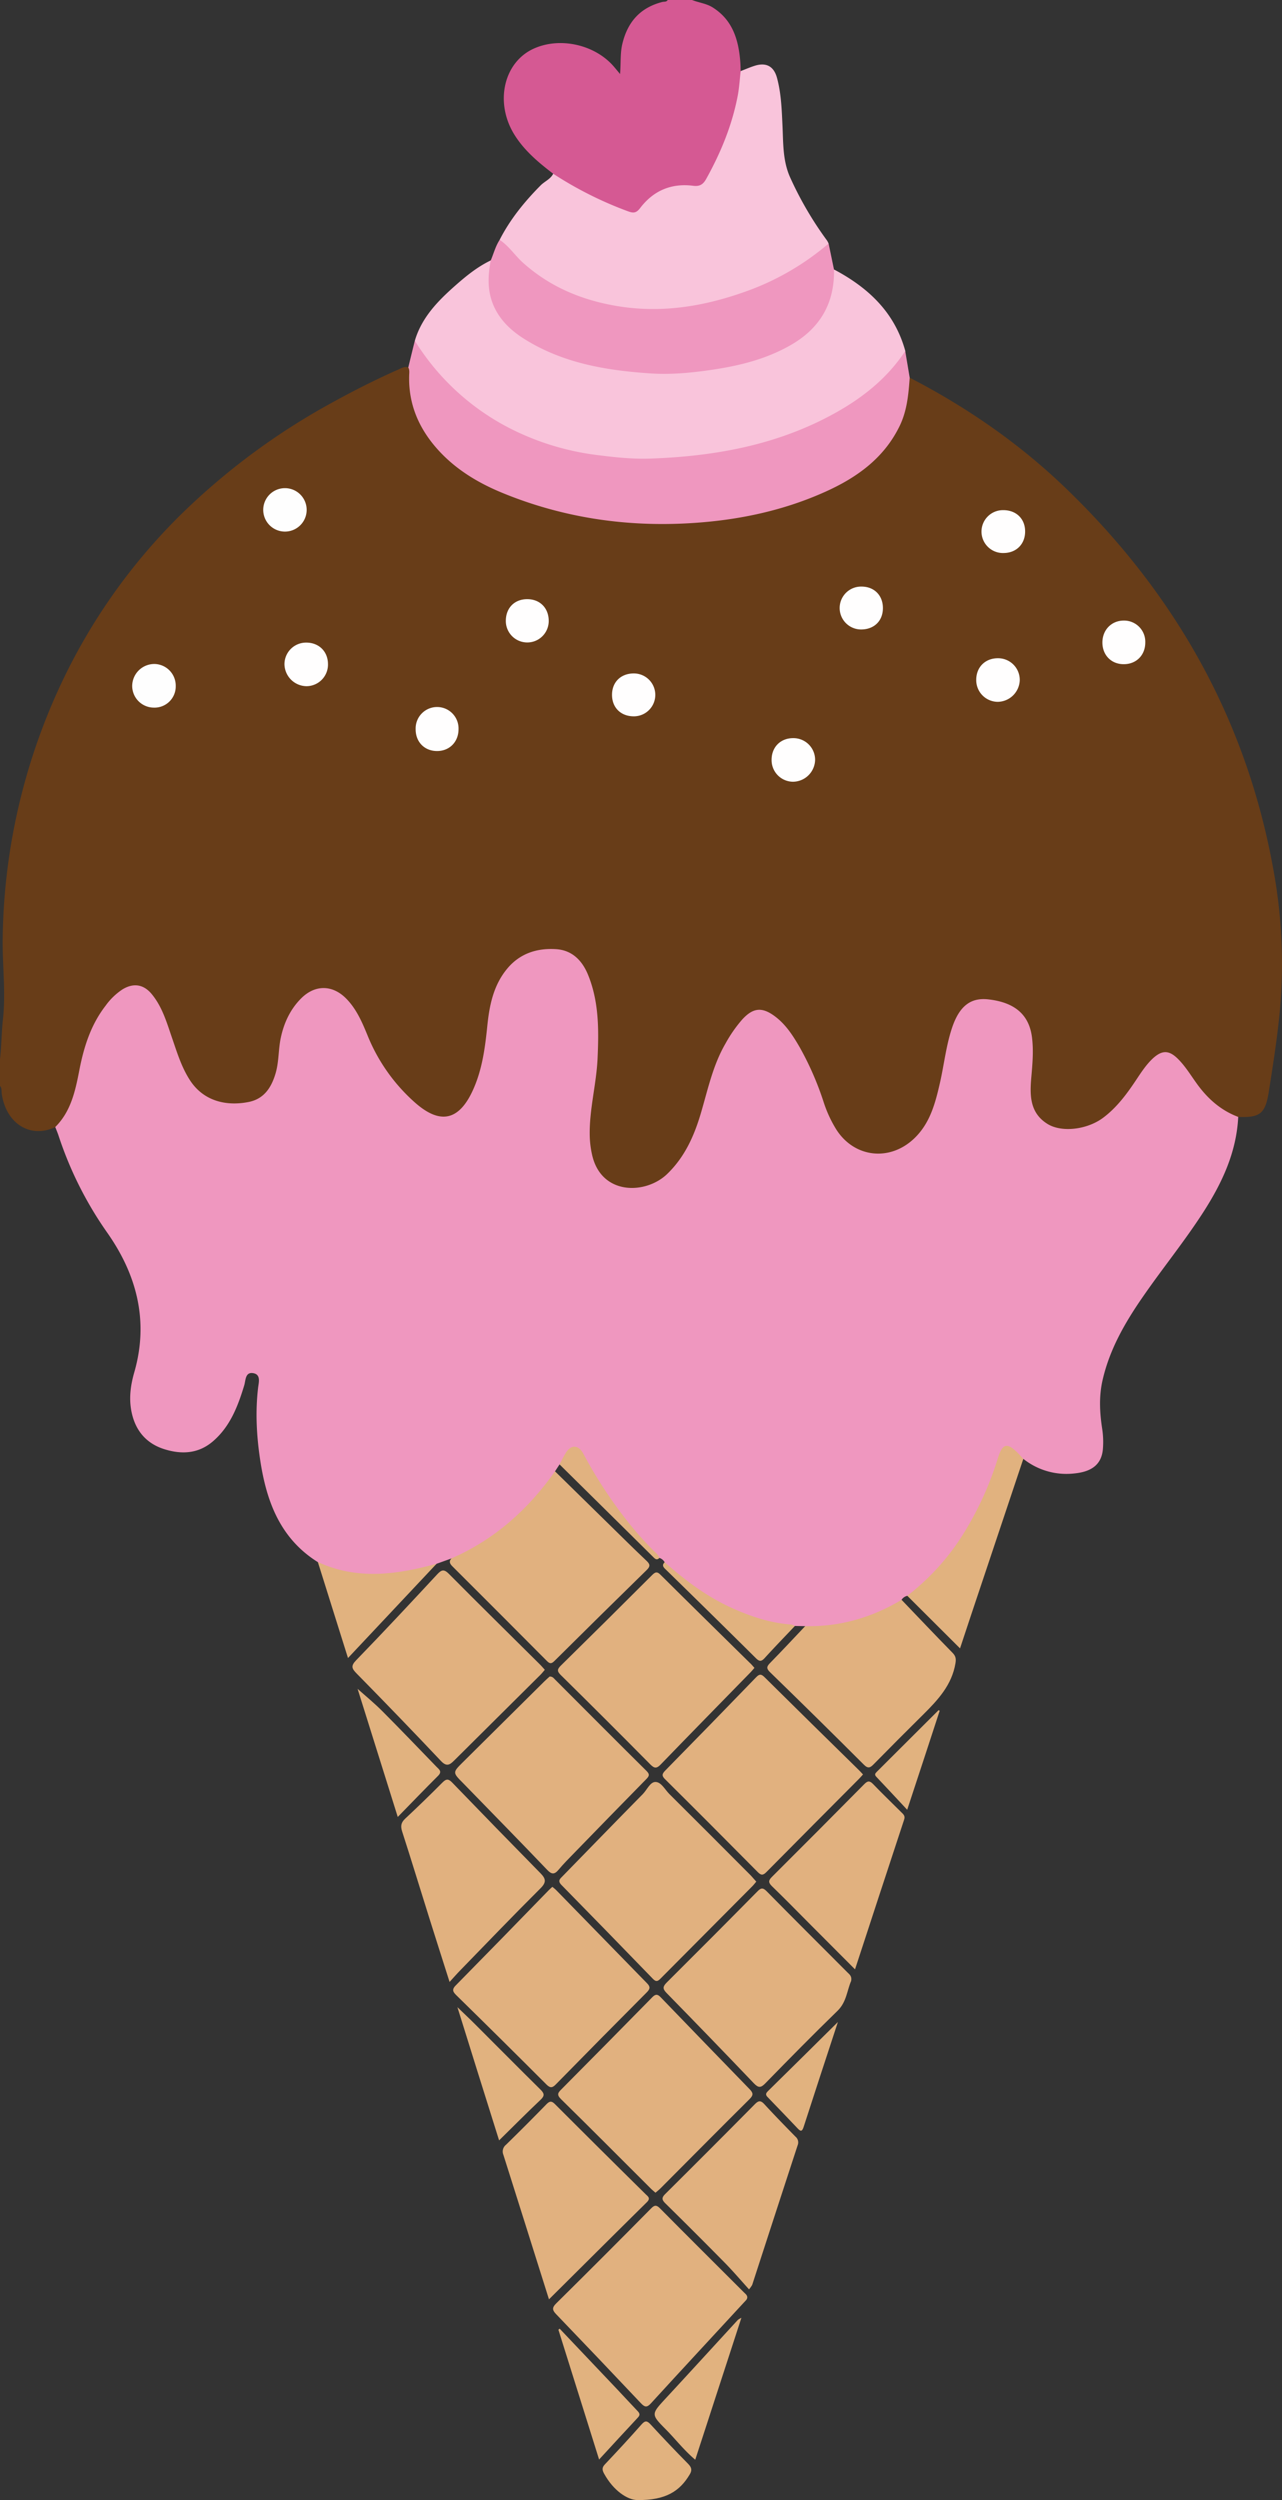 <svg id="Layer_2" data-name="Layer 2" xmlns="http://www.w3.org/2000/svg" viewBox="0 0 738.02 1438.89"><rect x="0" y="0" width="738.02" height="1438.89" fill="#333333" stroke="none"/><defs><style>.cls-1{fill:#683d18;}.cls-2{fill:#d55993;}.cls-3{fill:#ef97bf;}.cls-4{fill:#f9c4db;}.cls-5{fill:#e1b17f;}.cls-6{fill:#e1b27f;}.cls-7{fill:#e1b280;}.cls-8{fill:#fffefe;}.cls-9{fill:#fefefe;}</style></defs><title>5</title><path class="cls-1" d="M883.83,247.9c33.09,17.1,63.45,38.1,90.28,64,62.47,60.31,103.4,132.46,119,218.41a299.76,299.76,0,0,1,3.77,83c-1.51,15.36-3.91,30.65-6.32,45.91-2,12.39-5.11,14.65-17.59,14.18-6,0-10.24-3.59-14.36-7.16a74.42,74.42,0,0,1-13.5-15.31,55.37,55.37,0,0,0-8.46-10.47c-3.59-3.29-6.74-3.45-10.76-.6s-6.27,6.84-8.88,10.69c-6,8.82-12,17.64-20.72,24.1s-18.56,8.95-29.2,5.75c-7.19-2.16-11.72-7.16-13.83-14.48-2.69-9.3,0-18.53,0-27.79,0-5.51,0-11-1.89-16.24a20.51,20.51,0,0,0-12.62-12.66A38,38,0,0,0,927.07,607c-7.34-.35-13.4,4.48-16.6,12.78-3,7.82-4.43,16-5.91,24.23-2.44,13.46-4.87,26.94-13.27,38.34-14.42,19.57-41.37,17.43-52.46-4.15a114.64,114.64,0,0,1-6.32-14.66c-5.14-14.66-11.17-28.9-21-41.16a29.11,29.11,0,0,0-6.85-6.49c-6-3.83-10.09-3.53-15.29,1.32a46.38,46.38,0,0,0-7.29,9.48,107.29,107.29,0,0,0-13.92,33.49c-2.91,12.89-7.08,25.36-14.32,36.57-5.28,8.16-11.77,14.84-21.49,17.65-14.89,4.31-27.5-2.45-32-17.25-3.23-10.67-2.19-21.41-.42-32.16,2.27-13.82,3.77-27.72,3.36-41.73A96.08,96.08,0,0,0,699,596.16c-3-9.31-8.06-17-18.54-17.9-10.71-1-20.54,2.1-27.55,10.94-7.32,9.23-9.78,20.29-10.84,31.7-1,11.15-2.69,22.13-6.49,32.72a44.3,44.3,0,0,1-3.86,8.66c-9.66,15.3-18.45,14.88-29.22,7-14-10.28-23.91-23.93-30.88-39.78-3.61-8.21-6.59-16.74-13.3-23.21-7.68-7.4-16.17-7.63-23.71,0-8,8-11.57,18.11-12.37,29.26A55.55,55.55,0,0,1,518.89,652c-3.6,9.16-11.35,14.37-21.15,14.75-15.12.58-25.68-5.82-32.35-19.51-4.63-9.5-7.09-19.74-11.07-29.44A60.33,60.33,0,0,0,448,605.39c-5.37-7.57-12.06-8.38-19.1-2.28-11.6,10-17.4,23.29-20.49,38-2,9.45-3.63,19-7.8,27.83-1.94,4.11-3.5,8.76-8.62,10.31-14.27,6.74-28.24-1.91-30.78-19.05-.24-1.59.16-3.34-1.06-4.71v-15c.92-7.72.87-15.53,1.73-23.24,1.76-15.8-.43-31.55-.13-47.34a354.8,354.8,0,0,1,35.34-149.42,337.79,337.79,0,0,1,73.27-99.57,394.32,394.32,0,0,1,80.16-58.18c12.66-7,25.56-13.55,38.8-19.42,1.81-.8,3.54-1.94,5.68-1.38,2.39,1.28,2.1,3.64,2.07,5.73-.26,21.29,9.93,37.18,26,49.86,14.06,11.09,30.29,17.93,47.31,22.93A250.93,250.93,0,0,0,743.17,331c29.44-.24,58.33-4.89,85.75-16.08,15.3-6.24,29.69-14.21,40.31-27.61A59.11,59.11,0,0,0,882,253.81C882.15,251.71,881.67,249.39,883.83,247.9Z" transform="translate(-360.19 -30.56)"/><path class="cls-2" d="M678.66,130.56c-8.47-6.49-16.61-13.27-22.35-22.5-11.43-18.42-6.24-41.62,11.12-49.5,15.24-6.93,35.54-2.29,46.39,10.61.91,1.07,1.8,2.14,3.33,4,.53-6.58,0-12.19,1.39-17.68C721.6,43,728.93,34.91,741.44,31.7c1.07-.28,2.41.11,3.13-1.14h14c4,1.56,8.32,2,12,4.34C782,42.16,785.35,53.48,786.35,66c.15,1.82.16,3.65.23,5.47,1.6,6.48.14,12.82-1.33,19a157.87,157.87,0,0,1-17.6,43.83c-1.95,3.33-4.39,4.75-8.13,4.35-12.19-1.29-22.23,2.8-29.88,12.41-2.15,2.7-4.43,3.63-7.78,2.42a191,191,0,0,1-40.18-19.76A6.91,6.91,0,0,1,678.66,130.56Z" transform="translate(-360.19 -30.56)"/><path class="cls-3" d="M392,679.22c9.25-9.2,11.67-21.37,14-33.4,2.6-13.21,6.65-25.7,15-36.47a37,37,0,0,1,9.64-9.32c6.42-3.95,12.4-3,17.17,3,5.76,7.13,8.31,15.8,11.21,24.27,3,8.63,5.55,17.38,10.63,25.13,7.65,11.66,20.49,15,33.78,12.34,8.86-1.81,13.06-8.41,15.44-16.56,1.93-6.61,1.54-13.53,2.93-20.2,1.81-8.63,5.4-16.41,11.64-22.73,7.94-8.05,18.06-8.07,26-.05,6,6.05,9.25,13.74,12.41,21.43A103.06,103.06,0,0,0,598.94,665c14.52,12.92,25.42,10.63,33.46-6.94,5.33-11.65,7-24.13,8.29-36.73,1.2-12,3.52-23.77,11.59-33.39,7.3-8.71,17.15-11.81,28.07-11.1,9.24.6,15,6.55,18.37,14.77,6.33,15.49,6.21,31.73,5.48,48.11-.68,15-4.86,29.57-4.51,44.64a55.45,55.45,0,0,0,1.36,10.87c5.27,23.42,30.89,22.89,43.22,11,9.92-9.54,15.39-21.56,19.22-34.39,4.12-13.82,7-28.05,14.36-40.7a78.69,78.69,0,0,1,9.67-13.88c6.23-6.77,11.38-7.27,18.74-1.79,6.28,4.68,10.43,11.14,14.27,17.77a173.7,173.7,0,0,1,13.9,31.89,71.27,71.27,0,0,0,7.09,15.32c10.28,16.36,30.73,18.8,44.87,5.41,9.19-8.71,12.22-20.29,14.89-32,2.4-10.51,3.51-21.3,6.93-31.59,4.17-12.54,10.65-17.69,20.9-16.54,15.5,1.75,23.65,9,25.21,22.16.92,7.67.22,15.28-.44,22.88-.9,10.32-.82,20.26,9.2,26.58,8.21,5.19,22.87,3.38,32-3.36,7.76-5.75,13.42-13.32,18.72-21.21,3.06-4.57,6-9.25,10-13,5.42-5,9.44-4.88,14.62.32,3.9,3.92,6.82,8.6,10,13.09,6.31,9.07,14.1,16.27,24.59,20.2-1,20.41-9.36,38.14-20.18,54.94s-23.62,32.47-35,49c-10.14,14.68-18.93,30-22.94,47.67-2.1,9.28-1.63,18.48-.23,27.67a50.2,50.2,0,0,1,.44,11.91c-.76,8.8-6.38,13-16.4,14a39.89,39.89,0,0,1-29.31-8.32c-2.42-.2-3.56-2.26-5.16-3.62-3.81-3.27-6.06-2.88-7.72,1.88-2.83,8.16-5.5,16.37-9.18,24.2C917.71,913,905.8,931.6,888,945.84c-1.67,1.34-3.25,2.87-5.52,3.18a5.35,5.35,0,0,0-3.29,2.3,7.64,7.64,0,0,1-3.12,3.1,96.27,96.27,0,0,1-47.25,13.32c-1.79,0-3.68.19-5.14-1.26l-5.9-.12c-8.7,1.14-16.73-1.8-24.69-4.45-17.36-5.76-32.61-15.28-46.41-27.2-1.62-1.39-3.33-2.79-3.86-5a5.26,5.26,0,0,0-3.06-2.51c-7.27-5.62-13.2-12.56-18.86-19.71a258.85,258.85,0,0,1-25.23-38.2c-3.11-5.82-6-5.85-9.65-.32-1.07,1.6-1.58,3.73-3.73,4.45l-2.61,4c0,2.17-1.32,3.71-2.47,5.3a140.84,140.84,0,0,1-47.43,41.49c-3,1.64-6,3.47-9.71,3.3l-8.57,3.08c-1.36,1-2.66,2.13-4.27,2.54-19.06,4.95-38.16,7.45-57.37.65a19.79,19.79,0,0,1-6.71-4.17C521.5,916.07,513.58,894.69,510,871c-2.1-13.82-2.87-27.72-1.23-41.71.35-3,1.75-7.63-2.77-8.42-4.7-.82-4.34,4.15-5.21,7-3.63,12-8.08,23.64-17.92,32.15-8.35,7.21-18,7.76-28.08,4.6s-16.35-10.27-18.71-20.69c-1.81-8-.82-15.77,1.42-23.57,8.49-29.52,1.42-56.29-15.75-80.6a211.76,211.76,0,0,1-27.95-55.89C393.26,682.31,392.62,680.78,392,679.22Z" transform="translate(-360.19 -30.56)"/><path class="cls-4" d="M599,226.68c3.92-13.34,13.2-22.84,23.18-31.66,6.28-5.55,12.84-10.9,20.52-14.58,1.67,3,.57,6.24.33,9.25-1.07,13.75,5.43,23.6,15.55,31.72,8.3,6.66,17.89,10.85,27.92,14.05a178,178,0,0,0,62.4,8.61c19.66-.91,39.07-3.79,57.33-11.73,18.63-8.11,31.49-20.88,32.87-42.48.09-1.48.05-3,1.26-4.18,19.64,10.41,34.91,24.63,41,46.94-1.16,4.7-4.13,8.23-7.31,11.68-17,18.52-38.49,29.89-61.8,38.17-21.46,7.63-43.67,11-66.39,12.62a194.41,194.41,0,0,1-64.21-5.81c-21.22-5.62-40-16-56.8-30.23-8.59-7.31-15.6-15.86-22.31-24.78A16.36,16.36,0,0,1,599,226.68Z" transform="translate(-360.19 -30.56)"/><path class="cls-4" d="M678.66,130.56a214.93,214.93,0,0,0,43.1,21.63c3,1.09,4.67,1.1,6.94-1.87,7.6-10,17.91-14.44,30.5-12.84,3.58.45,5.64-.55,7.51-3.9,8.46-15.21,15-31.1,18.24-48.26.84-4.55,1.1-9.22,1.63-13.84,2.63-1,5.21-2.15,7.88-3,6.54-2.14,11.12,0,13,6.77,2.46,9,2.75,18.26,3.19,27.55.47,10,.1,20.28,4.38,29.8A200.51,200.51,0,0,0,836.3,169a11.92,11.92,0,0,1,.9,1.74,11.34,11.34,0,0,1-3.66,4.63A164.84,164.84,0,0,1,748.46,209a129.65,129.65,0,0,1-47.83-4.19c-20.49-5.59-37.38-17-51-33.23a14.94,14.94,0,0,1-1.8-3c6.06-11.84,14.34-22,23.65-31.38C673.79,134.9,677.1,133.67,678.66,130.56Z" transform="translate(-360.19 -30.56)"/><path class="cls-3" d="M599,226.68a138.68,138.68,0,0,0,60.29,53.09,151.86,151.86,0,0,0,45.66,12.81c9.88,1.25,19.75,2.26,29.7,1.91,37.32-1.31,73.37-7.87,106.46-26.31,16-8.9,30-20.11,40.2-35.56q1.29,7.65,2.57,15.29c-.68,9.6-1.52,19.15-5.87,28-9.06,18.49-24.66,29.57-42.74,37.7-25.58,11.5-52.59,16.82-80.48,18.21-36.29,1.8-71.39-3.68-105.06-17.44-14.87-6.08-28.44-14.35-39-26.78-9.93-11.68-15.38-25.08-15-40.62,0-1.63.4-3.34-.51-4.89Q597.07,234.4,599,226.68Z" transform="translate(-360.19 -30.56)"/><path class="cls-3" d="M647.83,168.61c5.41,3.57,8.87,9.11,13.65,13.36,15.46,13.75,33.5,21.27,53.76,24.7,26.64,4.5,52-.07,76.83-9.28a151.51,151.51,0,0,0,45.13-26.66q1.56,7.47,3.11,15c.34,19.13-7.81,33.41-24.31,43.08-14.72,8.62-30.86,12.43-47.51,14.81-11.19,1.59-22.43,2.6-33.68,1.86-25.61-1.68-50.68-5.9-72.92-19.92-9-5.67-16.32-13.17-19.2-23.87-1.88-7-1.33-14.13,0-21.2C644.39,176.5,645.44,172.26,647.83,168.61Z" transform="translate(-360.19 -30.56)"/><path class="cls-5" d="M857,1051.83c-.75.83-1.38,1.59-2.06,2.28Q828.14,1081,801.4,1108c-2,2-3.08,1.93-5,0q-26.52-26.81-53.29-53.37c-2.07-2-1.85-3.13.08-5.09q26.25-26.7,52.28-53.64c2-2.1,3.09-1.84,5,.09q27,26.72,54.08,53.25C855.36,1050,856.1,1050.85,857,1051.83Z" transform="translate(-360.19 -30.56)"/><path class="cls-5" d="M678.18,1116.51c.8.68,1.59,1.25,2.25,1.94q26.12,26.79,52.24,53.56c2,2,1.8,3.27-.15,5.22q-26.22,26.32-52.24,52.87c-2,2.09-3.26,2.42-5.54.14Q649,1204.47,623,1179c-1.89-1.86-2.93-3.23-.52-5.68q26.93-27.37,53.67-54.94C676.77,1117.74,677.41,1117.21,678.18,1116.51Z" transform="translate(-360.19 -30.56)"/><path class="cls-5" d="M790.39,1352.67c0,1.33-1,2-1.78,2.88-17.92,19.42-35.89,38.78-53.73,58.27-2.33,2.54-3.6,2.13-5.74-.13q-24.3-25.74-48.83-51.27c-2.08-2.17-2.49-3.64,0-6.09q27.5-27.18,54.66-54.7c1.94-2,3.11-2.16,5.16-.09,16,16.18,32.2,32.24,48.31,48.35C789.23,1350.69,790.27,1351.37,790.39,1352.67Z" transform="translate(-360.19 -30.56)"/><path class="cls-5" d="M795.57,1113.51c-.77.91-1.35,1.69-2,2.37q-26.6,26.73-53.17,53.48c-1.62,1.64-2.58,1.92-4.34.1q-26.21-27.09-52.63-54c-2.44-2.48-.81-3.6.72-5.17,15.35-15.72,30.64-31.49,46.06-47.14,2.43-2.45,4.23-7,7.29-7,3.34,0,5.46,4.37,8,6.91q23.55,23.42,47,47C793.48,1111.12,794.43,1112.25,795.57,1113.51Z" transform="translate(-360.19 -30.56)"/><path class="cls-5" d="M850.18,1170.68c-2.36,5.27-2.6,12.09-7.82,17.16-14.08,13.69-27.86,27.69-41.57,41.74-2.62,2.7-4,2.71-6.62,0q-25-26.19-50.27-52c-2.36-2.42-2.16-3.71.1-6q26.19-26.05,52.14-52.36c2-2.07,3.13-2.48,5.42-.15,15.4,15.66,31,31.15,46.5,46.7C849.21,1166.93,850.74,1167.92,850.18,1170.68Z" transform="translate(-360.19 -30.56)"/><path class="cls-5" d="M676.61,995.46c1.69-.06,2.37,1,3.16,1.79,17.55,17.55,35,35.14,52.66,52.61,2.07,2.06,1.34,3.09-.29,4.75q-20.82,21.21-41.51,42.53c-3,3.1-6.08,6.16-8.84,9.48-2.38,2.86-4,2.86-6.63.08-14.83-15.53-29.87-30.86-44.84-46.25-1.16-1.2-2.31-2.4-3.49-3.58-6.14-6.17-6.14-6.17-.12-12.14l46.82-46.43C674.58,997.26,675.71,996.29,676.61,995.46Z" transform="translate(-360.19 -30.56)"/><path class="cls-5" d="M737.53,1292.56c-1.08-1-2-1.68-2.77-2.48-17.2-17.16-34.32-34.4-51.66-51.43-2.71-2.66-1.48-3.84.44-5.78q26.21-26.38,52.25-52.92c2-2,3.17-1.53,4.83.2q25.46,26.41,51,52.7c2.2,2.25,2.45,3.46.06,5.83-17.14,17-34.1,34.15-51.14,51.24C739.65,1290.83,738.62,1291.62,737.53,1292.56Z" transform="translate(-360.19 -30.56)"/><path class="cls-5" d="M794.51,990.48c-.8.92-1.4,1.68-2.08,2.38-17.31,17.73-34.67,35.42-51.9,53.24-2.3,2.38-3.63,2.3-5.92,0Q709,1020.19,683,994.59c-2.29-2.26-2-3.4.11-5.47q26.34-25.9,52.44-52c1.91-1.92,3-2.2,5-.11,17,16.9,34.09,33.66,51.15,50.47C792.7,988.34,793.51,989.36,794.51,990.48Z" transform="translate(-360.19 -30.56)"/><path class="cls-5" d="M673.83,991.59c-.89,1-1.57,1.94-2.37,2.73q-25,24.81-49.94,49.61c-2.55,2.54-4.37,3.44-7.48.14q-24-25.39-48.48-50.28c-2.82-2.88-3.59-4.35-.28-7.76,15.75-16.22,31.17-32.77,46.56-49.34,2.51-2.69,3.9-3.22,6.83-.26,17.21,17.38,34.67,34.51,52,51.74C671.75,989.2,672.69,990.34,673.83,991.59Z" transform="translate(-360.19 -30.56)"/><path class="cls-5" d="M620.09,927.46c24.8-10.82,44.16-28.12,59.61-50.09q15.66,15.36,31.31,30.71c7.12,7,14.21,14,21.43,20.85,2,1.89,2.19,3.12.1,5.17q-26.73,26.14-53.26,52.5c-1.82,1.81-2.8,1.39-4.36-.19q-27.07-27.24-54.28-54.35C619.09,930.51,618.49,929.22,620.09,927.46Z" transform="translate(-360.19 -30.56)"/><path class="cls-5" d="M823.7,966.48c20,.44,38.42-4.94,55.51-15.16,9.77,10.19,19.48,20.45,29.37,30.53,1.87,1.92,2.07,3.48,1.64,6.06-2.09,12.38-10,20.94-18.38,29.26q-14.36,14.21-28.52,28.61c-2,2.07-3.3,3-5.89.35q-26.8-26.79-54-53.21c-2.13-2.07-1.91-3.21,0-5.16C810.28,980.75,817,973.58,823.7,966.48Z" transform="translate(-360.19 -30.56)"/><path class="cls-5" d="M619,1171.25c-4.29-13.51-8.22-25.8-12.09-38.11-5.07-16.15-10-32.34-15.2-48.44-1-3.12-.69-5.18,1.75-7.45q10.93-10.2,21.48-20.83c2.19-2.2,3.47-2.11,5.57.07q25.31,26.21,50.82,52.18c3.13,3.18,3.51,5.2,0,8.7-15.56,15.49-30.75,31.33-46.06,47.07C623.32,1166.42,621.5,1168.52,619,1171.25Z" transform="translate(-360.19 -30.56)"/><path class="cls-5" d="M676.22,1353.92c-8.82-28-17.51-55.62-26.27-83.25a4.93,4.93,0,0,1,1.51-5.7q11.77-11.49,23.26-23.3c2-2,3.06-2,5.06,0q25.92,25.92,52,51.65c1.38,1.37,3.15,2.36.79,4.69C713.89,1316.43,695.29,1335,676.22,1353.92Z" transform="translate(-360.19 -30.56)"/><path class="cls-5" d="M791.39,1348.17c-4.77-5.25-9.15-10.41-13.88-15.23q-17-17.26-34.24-34.22c-2.17-2.14-2.25-3.32-.06-5.49q25.86-25.67,51.48-51.57c2.13-2.15,3.39-2.38,5.53-.05,5.85,6.36,11.89,12.55,17.94,18.71a4.24,4.24,0,0,1,1.24,4.86q-13.14,40.2-26.19,80.44A17.76,17.76,0,0,1,791.39,1348.17Z" transform="translate(-360.19 -30.56)"/><path class="cls-5" d="M852.41,1164l-26.73-26.8c-7-7.06-14-14.19-21.19-21.15-2-2-2-3.19,0-5.18q26.68-26.59,53.17-53.39c1.93-2,3.15-2.2,5.18-.09,5.29,5.51,10.82,10.81,16.24,16.21,1.15,1.14,2.33,2.06,1.61,4.21C871.33,1106.14,862.06,1134.52,852.41,1164Z" transform="translate(-360.19 -30.56)"/><path class="cls-6" d="M882.5,949A136.07,136.07,0,0,0,915,913a187.75,187.75,0,0,0,19.73-43.45c2.61-8.32,5.3-8.9,11.55-2.6,1.05,1.06,2,2.19,3,3.29L920.25,957c-2.42,7.24-4.81,14.49-7.39,22.27Z" transform="translate(-360.19 -30.56)"/><path class="cls-6" d="M543.17,929.56c22.64,10.49,45.47,7.3,68.35,1l-51,54.26C554.53,965.76,548.85,947.66,543.17,929.56Z" transform="translate(-360.19 -30.56)"/><path class="cls-6" d="M727.1,1469.44c-5.85-.12-13.79-5.49-19.11-15.13-1-1.83-1.5-3.38.32-5.31,7.19-7.58,14.29-15.27,21.21-23.1,2.14-2.42,3.28-2.09,5.3.11q10.62,11.55,21.64,22.72c2,2.06,2.18,3.72.77,6C751.59,1464.16,743.7,1469.63,727.1,1469.44Z" transform="translate(-360.19 -30.56)"/><path class="cls-6" d="M787,1364.54l-26.57,81.69c-6.44-5.41-11.26-11.71-16.79-17.31-8.76-8.86-8.66-8.83-.21-18,13.9-15,27.69-30.12,41.54-45.18A13.82,13.82,0,0,1,787,1364.54Z" transform="translate(-360.19 -30.56)"/><path class="cls-6" d="M647.51,1262.43c-8-25.37-15.77-50.3-24-76.67,4,3.88,7.08,6.72,10,9.66,12.59,12.57,25.1,25.21,37.76,37.71,2.23,2.19,2.64,3.54.14,5.91C663.47,1246.54,655.79,1254.29,647.51,1262.43Z" transform="translate(-360.19 -30.56)"/><path class="cls-6" d="M566.05,1002.55c4.41,3.94,9.64,8.22,14.39,13,10.46,10.48,20.69,21.2,31,31.83,1.47,1.51,3.48,2.71.95,5.22-7.54,7.5-14.91,15.18-23.22,23.68Q577.05,1037.64,566.05,1002.55Z" transform="translate(-360.19 -30.56)"/><path class="cls-6" d="M682.37,1370.79q16.62,17.52,33.21,35c3.89,4.11,7.69,8.28,11.6,12.36,1.2,1.26,1.71,2.22.28,3.74-7.36,7.87-14.63,15.81-22.38,24.21-7.92-25.25-15.67-50-23.43-74.7Z" transform="translate(-360.19 -30.56)"/><path class="cls-6" d="M842.55,1194.3c-6.81,20.77-13.34,40.58-19.74,60.44-.95,2.93-1.87,2.46-3.54.69-5.48-5.79-11-11.51-16.55-17.25-1.16-1.21-2.43-2.13-.54-4C815.46,1221.17,828.64,1208.06,842.55,1194.3Z" transform="translate(-360.19 -30.56)"/><path class="cls-6" d="M742.84,929.67c11.95,10.61,24.66,20.15,39.37,26.65,10.63,4.71,21.59,8.38,33.32,9.19a9,9,0,0,1,2.27.85c-5.82,6.15-11.73,12.24-17.43,18.5-1.94,2.12-3.08,2-5.08,0q-25.68-25.46-51.57-50.73C742.38,932.82,740.86,931.61,742.84,929.67Z" transform="translate(-360.19 -30.56)"/><path class="cls-6" d="M901.15,1015.16c-6,18.35-12,36.7-18.71,57-6.5-7-12.1-13-17.79-19-1.17-1.24-.62-1.94.28-2.85q17.82-17.74,35.6-35.5Z" transform="translate(-360.19 -30.56)"/><path class="cls-7" d="M682.31,873.38c1.17-2.18,2.24-4.43,3.53-6.54,3.07-5,7.37-4.85,10.19.44A259.5,259.5,0,0,0,718.23,902a199,199,0,0,0,17.82,20.65c1.38,1.39,3.1,2.54,3.73,4.56-1.52,1.58-2.52.5-3.65-.62Q709.24,899.95,682.31,873.38Z" transform="translate(-360.19 -30.56)"/><path class="cls-8" d="M816.74,455.39a12.47,12.47,0,0,1,12.69,12.51,12.87,12.87,0,0,1-12.83,12.58A12.43,12.43,0,0,1,804.38,468C804.32,460.64,809.44,455.41,816.74,455.39Z" transform="translate(-360.19 -30.56)"/><path class="cls-8" d="M934.76,409.4a12.47,12.47,0,0,1,12.48,12.71,12.89,12.89,0,0,1-12.54,12.38,12.47,12.47,0,0,1-12.51-12.68C922.2,414.49,927.4,409.35,934.76,409.4Z" transform="translate(-360.19 -30.56)"/><path class="cls-8" d="M549,412.69a12.44,12.44,0,0,1-12.39,12.8,12.88,12.88,0,0,1-12.66-12.75,12.45,12.45,0,0,1,12.35-12.34C543.66,400.31,548.93,405.41,549,412.69Z" transform="translate(-360.19 -30.56)"/><path class="cls-9" d="M524.14,336.51a12.5,12.5,0,1,1,.18-25,12.5,12.5,0,0,1-.18,25Z" transform="translate(-360.19 -30.56)"/><path class="cls-9" d="M448.65,437.82a12.52,12.52,0,0,1-12.36-12.35,12.75,12.75,0,0,1,13.07-12.76,12.49,12.49,0,0,1,12,12.72A12.21,12.21,0,0,1,448.65,437.82Z" transform="translate(-360.19 -30.56)"/><path class="cls-8" d="M938.05,348.84a12.34,12.34,0,1,1-.55-24.67c7.53-.11,12.73,4.78,12.83,12.06S945.45,348.76,938.05,348.84Z" transform="translate(-360.19 -30.56)"/><path class="cls-8" d="M855.71,392.84a12.34,12.34,0,1,1,.4-24.68c7.42,0,12.43,5.14,12.35,12.54S863.22,392.92,855.71,392.84Z" transform="translate(-360.19 -30.56)"/><path class="cls-8" d="M599.47,450.13a12.35,12.35,0,1,1,24.69.08c0,7.33-5.18,12.62-12.41,12.6S599.4,457.55,599.47,450.13Z" transform="translate(-360.19 -30.56)"/><path class="cls-8" d="M725.06,442.83c-7.47,0-12.54-5-12.54-12.36s5.1-12.34,12.57-12.32a12.34,12.34,0,1,1,0,24.68Z" transform="translate(-360.19 -30.56)"/><path class="cls-8" d="M994.82,400.47c-.05-7.3,5.17-12.72,12.28-12.75a12.21,12.21,0,0,1,12.4,12.66c0,7.13-5,12.3-12.06,12.44C1000.15,413,994.88,407.8,994.82,400.47Z" transform="translate(-360.19 -30.56)"/><path class="cls-8" d="M651.38,387.92c0-7.46,5-12.54,12.37-12.52s12.36,5.21,12.33,12.62a12.35,12.35,0,1,1-24.7-.1Z" transform="translate(-360.19 -30.56)"/></svg>